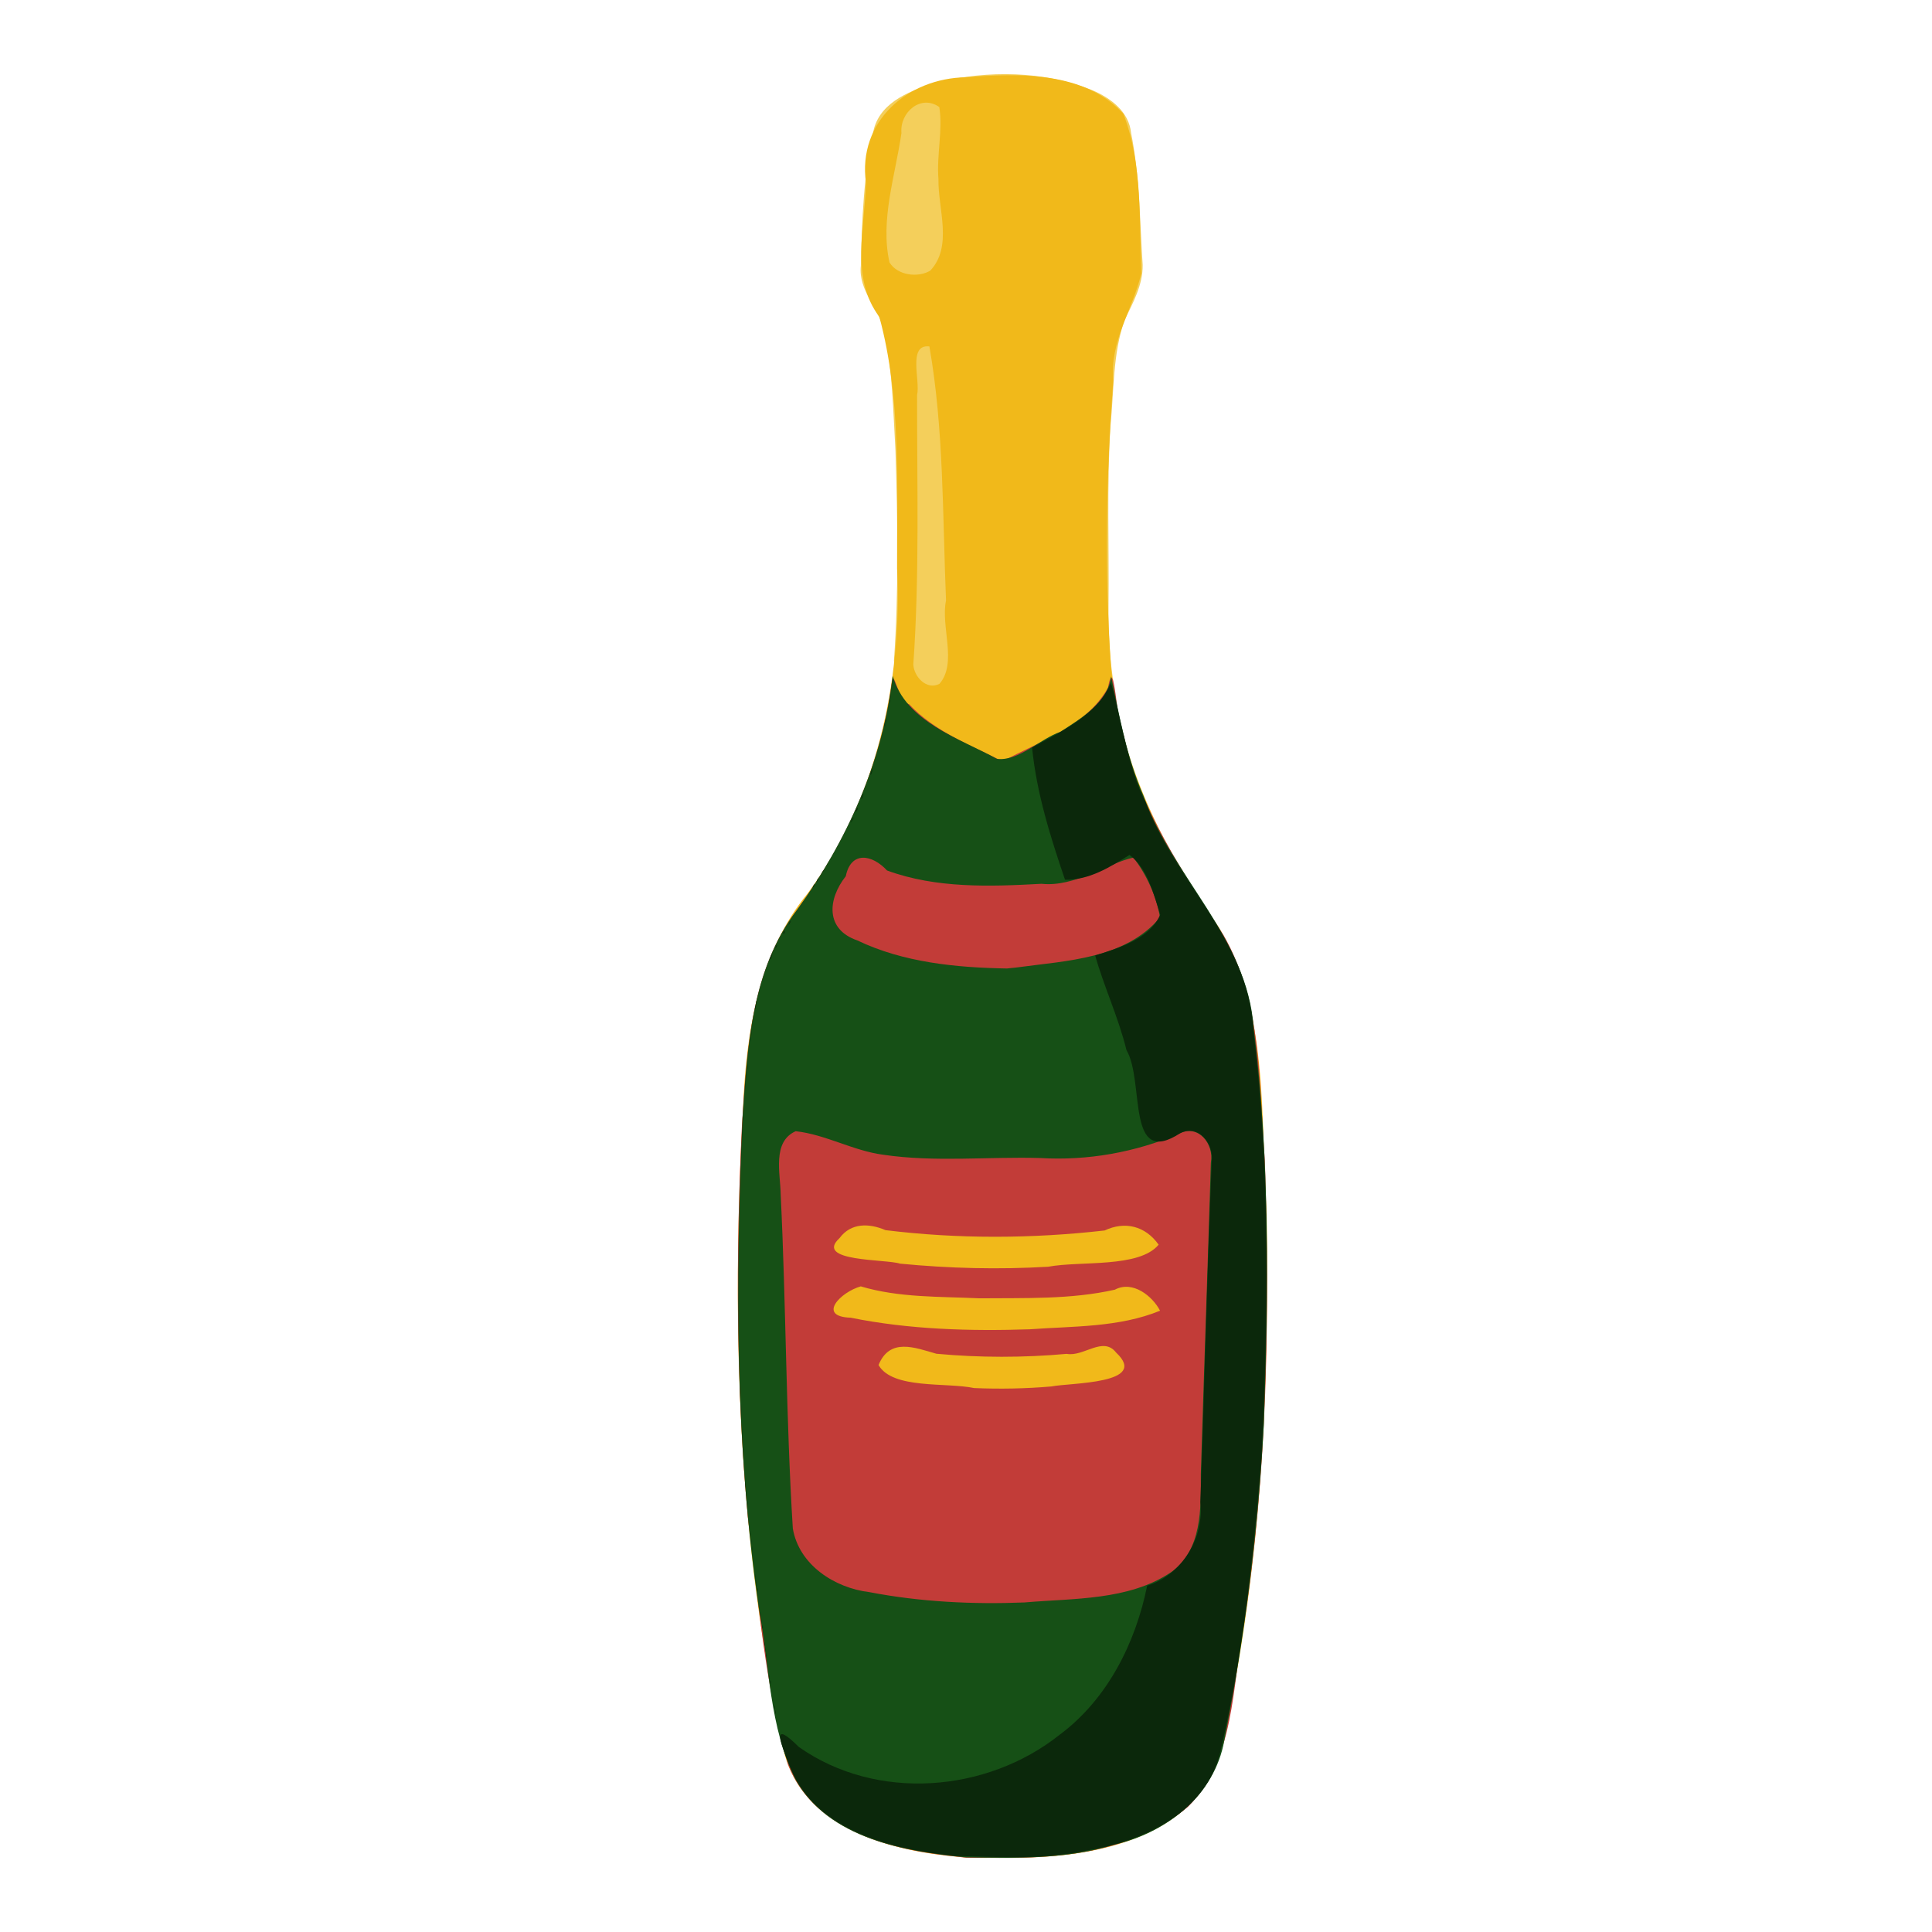 <?xml version="1.0" encoding="UTF-8" standalone="no"?>
<!-- Created with Inkscape (http://www.inkscape.org/) -->

<svg
   width="64"
   height="64"
   viewBox="0 0 16.933 16.933"
   version="1.1"
   id="svg5"
   inkscape:version="1.2 (dc2aedaf03, 2022-05-15)"
   sodipodi:docname="asti_spumante.svg"
   xmlns:inkscape="http://www.inkscape.org/namespaces/inkscape"
   xmlns:sodipodi="http://sodipodi.sourceforge.net/DTD/sodipodi-0.dtd"
   xmlns="http://www.w3.org/2000/svg"
   xmlns:svg="http://www.w3.org/2000/svg">
  <sodipodi:namedview
     id="namedview7"
     pagecolor="#ffffff"
     bordercolor="#666666"
     borderopacity="1.0"
     inkscape:pageshadow="2"
     inkscape:pageopacity="0.0"
     inkscape:pagecheckerboard="0"
     inkscape:document-units="mm"
     showgrid="false"
     units="px"
     inkscape:zoom="16"
     inkscape:cx="14.375"
     inkscape:cy="25.3125"
     inkscape:window-width="1920"
     inkscape:window-height="1017"
     inkscape:window-x="1912"
     inkscape:window-y="-8"
     inkscape:window-maximized="1"
     inkscape:current-layer="g27220"
     inkscape:showpageshadow="2"
     inkscape:deskcolor="#d1d1d1" />
  <defs
     id="defs2" />
  <g
     inkscape:label="Calque 1"
     inkscape:groupmode="layer"
     id="layer1">
    <g
       id="g4128"
       transform="translate(-0.631,0.126)">
      <g
         id="g5578"
         transform="translate(0.089,0.089)">
        <g
           id="g7501"
           transform="translate(-0.063,0.947)">
          <g
             id="g9467"
             transform="translate(-0.089,-0.803)">
            <g
               id="g10302"
               transform="translate(0.312,-0.045)">
              <g
                 id="g11479"
                 transform="translate(-0.126,0.063)">
                <g
                   id="g11873"
                   transform="translate(-0.236,0.665)">
                  <g
                     id="g12382"
                     transform="translate(-121.985,-82.268)">
                    <g
                       id="g13305"
                       transform="matrix(0.133,0,0,0.133,114.639,78.216)">
                      <g
                         id="g17429"
                         transform="translate(0.905,5.664)">
                        <g
                           id="g18595"
                           transform="translate(-3.363,-8.745)">
                          <g
                             id="g21002"
                             transform="translate(1.708,-2.82)">
                            <g
                               id="g23814"
                               transform="translate(8.725,-1.122)">
                              <g
                                 id="g24838"
                                 transform="translate(11.143,-0.857)">
                                <g
                                   id="g25315"
                                   transform="translate(-3.49,2.493)">
                                <g
                                   id="g27220"
                                   transform="translate(2.468,1.234)">
                                <path
                                   style="fill:#f4cf5b;stroke-width:0.066"
                                   d="m 101.639,70.36 c 0.325,-4.615 0.247,-9.254 0.102,-13.876 -0.154,-2.629 -0.192,-5.303 -0.741,-7.883 -0.352,-1.497 -1.718,-2.675 -1.54,-4.301 0.071,-3.013 0.176,-6.063 0.858,-9.008 0.493,-1.869 2.551,-2.587 4.195,-3.088 3.342,-0.795 6.973,-0.763 10.191,0.522 1.206,0.511 2.424,1.406 2.562,2.815 0.576,2.857 0.572,5.795 0.764,8.696 0.021,1.333 -0.643,2.5 -1.2,3.665 -0.77,2.207 -0.686,4.603 -0.916,6.906 -0.258,3.982 -0.087,7.976 -0.135,11.964 -0.006,1.652 0.064,3.312 0.322,4.946 -3.572,1.135 -7.564,2.345 -11.204,0.777 -1.206,-0.502 -2.298,-1.252 -3.258,-2.134 z"
                                   id="path27230"
                                   sodipodi:nodetypes="ccssccccccccsscccsscccssccsccccscccccsccccccccc" />
                                <path
                                   style="fill:#f1b91a;stroke-width:0.066"
                                   d="m 105.998,149.156 c -4.504,-0.372 -10.177,-1.825 -11.565,-6.768 -3.105,-13.93 -3.518,-28.333 -2.739,-42.545 0.207,-5.002 0.993,-10.187 4.264,-14.191 4.506,-6.12 6.24,-13.874 5.889,-21.386 -0.021,-5.538 0.288,-11.233 -1.169,-16.604 -1.933,-2.566 -0.948,-5.893 -0.881,-8.833 -0.565,-4.033 2.751,-6.898 6.597,-6.953 3.506,-0.27 7.812,-0.388 10.366,2.411 1.281,3.296 1.036,7.041 1.177,10.521 -0.543,2.359 -2.093,4.465 -1.842,7.049 -0.473,6.278 -0.584,12.611 -0.149,18.891 0.579,6.316 3.476,12.071 7.115,17.16 3.343,5.663 2.707,12.549 3.144,18.882 0.172,11.908 -0.378,23.911 -3.053,35.545 -1.64,5.438 -8.012,6.799 -13.012,6.856 -1.378,-0.024 -2.774,0.097 -4.143,-0.033 z m -1.356,-77.309 c 1.19,-1.377 0.067,-3.774 0.431,-5.492 -0.233,-5.573 -0.135,-11.273 -1.097,-16.742 -1.444,-0.165 -0.585,2.27 -0.811,3.197 -0.008,5.919 0.168,11.873 -0.248,17.763 0.046,0.827 0.89,1.711 1.724,1.274 z m -0.615,-27.221 c 1.513,-1.596 0.512,-4.072 0.547,-6.036 -0.13,-1.577 0.298,-3.234 0.056,-4.751 -1.214,-0.859 -2.617,0.345 -2.496,1.715 -0.398,2.792 -1.417,5.723 -0.786,8.524 0.535,0.871 1.881,1.015 2.679,0.547 z"
                                   id="path27228" />
                                <path
                                   style="fill:#c23c38;stroke-width:0.066"
                                   d="m 105.998,149.156 c -4.294,-0.408 -9.584,-1.592 -11.336,-6.086 -1.554,-5.258 -1.933,-10.79 -2.64,-16.208 -0.786,-8.61 -0.817,-17.281 -0.399,-25.911 0.333,-4.878 0.539,-10.121 3.614,-14.189 3.252,-4.421 5.557,-9.562 6.266,-15.033 0.124,-0.979 0.432,1.326 1.136,1.46 1.658,1.791 4.02,2.685 6.158,3.767 2.451,-1.33 5.52,-2.294 6.944,-4.848 0.449,-2.42 0.554,2.52 1.038,3.095 1.026,4.914 3.928,9.047 6.576,13.196 2.584,4.478 2.325,9.876 2.73,14.867 0.331,10.216 0.182,20.486 -1.382,30.608 -0.799,4.066 -0.574,8.838 -3.689,11.981 -3.662,3.083 -8.683,3.448 -13.279,3.354 -0.58,-5.3e-4 -1.162,0.037 -1.737,-0.051 z m 6.011,-31.005 c 1.26,-0.254 6.497,-0.147 4.271,-2.236 -0.862,-1.103 -2.132,0.296 -3.255,0.087 -2.849,0.257 -5.741,0.257 -8.589,-0.008 -1.436,-0.41 -3.064,-1.07 -3.811,0.744 0.925,1.612 4.462,1.129 6.303,1.518 1.686,0.07 3.398,0.041 5.081,-0.106 z m -1.42,-3.768 c 2.873,-0.211 5.879,-0.115 8.587,-1.225 -0.498,-0.962 -1.797,-2.014 -2.976,-1.386 -2.912,0.658 -5.958,0.54 -8.933,0.57 -2.615,-0.126 -5.278,-0.031 -7.812,-0.787 -1.317,0.363 -2.917,1.991 -0.663,2.064 3.852,0.782 7.879,0.894 11.798,0.764 z m 1.222,-4.124 c 2.15,-0.398 5.983,0.099 7.273,-1.452 -0.888,-1.247 -2.231,-1.562 -3.56,-0.936 -4.781,0.544 -9.661,0.568 -14.44,-0.022 -1.074,-0.462 -2.276,-0.497 -3.03,0.527 -1.705,1.57 3.076,1.374 3.984,1.68 3.253,0.317 6.511,0.396 9.774,0.204 z"
                                   id="path27226" />
                                <path
                                   style="fill:#165016;stroke-width:0.066"
                                   d="m 106.394,149.184 c -4.064,-0.394 -9.011,-1.229 -11.219,-5.101 -1.765,-3.465 -1.73,-7.502 -2.426,-11.258 -1.583,-10.719 -1.57,-21.601 -1.085,-32.402 0.327,-4.709 0.594,-9.753 3.583,-13.665 3.295,-4.549 5.671,-9.82 6.311,-15.433 0.868,3.035 4.371,4.103 6.873,5.468 1.415,0.176 2.822,-1.309 4.175,-1.782 1.351,-0.886 3.112,-1.888 3.349,-3.657 0.524,2.563 1.04,5.379 2.126,7.87 1.911,5.345 6.842,9.368 7.264,15.274 1.084,8.684 0.979,17.465 0.669,26.195 -0.382,6.972 -1.241,13.933 -2.604,20.78 -0.629,3.604 -3.803,6.085 -7.226,6.865 -3.194,0.986 -6.494,0.893 -9.789,0.845 z m 3.864,-16.802 c 3.228,-0.28 6.844,-0.118 9.63,-1.982 2.074,-1.455 1.983,-4.241 1.976,-6.49 0.21,-6.835 0.453,-13.679 0.661,-20.508 0.229,-1.242 -0.846,-2.584 -2.117,-1.895 -2.895,1.218 -6.004,1.777 -9.131,1.589 -3.442,-0.099 -6.918,0.289 -10.334,-0.215 -1.995,-0.26 -3.796,-1.335 -5.778,-1.551 -1.564,0.693 -1.006,2.791 -0.988,4.161 0.358,7.334 0.344,14.695 0.8,22.02 0.405,2.394 2.747,3.916 5.038,4.191 3.364,0.649 6.825,0.816 10.244,0.681 z m -0.543,-41.842 c 3.283,-0.45 7.161,-0.553 9.46,-3.295 -0.233,-1.39 -0.886,-2.824 -1.754,-3.947 -1.76,0.387 -3.854,1.962 -6.051,1.727 -3.396,0.187 -6.942,0.312 -10.181,-0.875 -1.001,-1.079 -2.386,-1.288 -2.721,0.374 -1.214,1.541 -1.339,3.512 0.754,4.23 3.04,1.46 6.531,1.796 9.861,1.852 0.211,-0.022 0.422,-0.043 0.633,-0.065 z"
                                   id="path27224" />
                                <path
                                   style="fill:#0b280b;stroke-width:0.066"
                                   d="m 105.701,149.09 c -4.1,-0.424 -9.197,-1.593 -10.901,-5.854 -0.72,-1.785 -1.219,-3.107 0.571,-1.331 5.121,3.604 12.38,3.031 17.204,-0.814 3.138,-2.341 4.986,-6.031 5.753,-9.812 2.302,-0.729 3.758,-3.125 3.505,-5.513 0.272,-7.484 0.435,-14.987 0.752,-22.46 0.133,-1.143 -0.876,-2.46 -2.067,-1.852 -3.616,2.36 -2.333,-3.402 -3.556,-5.475 -0.503,-2.087 -1.533,-4.308 -2.058,-6.23 1.567,-0.483 3.606,-1.113 4.284,-2.693 -0.425,-1.346 -0.852,-3.073 -2.025,-3.933 -1.263,0.793 -2.651,1.666 -4.249,1.636 -0.964,-2.834 -1.875,-5.713 -2.169,-8.705 1.924,-1.088 4.266,-2.102 5.194,-4.255 0.385,0.976 1.127,5.74 2.273,7.812 1.927,5.193 6.729,9.069 7.093,14.858 1.145,9.404 1.022,18.919 0.553,28.364 -0.527,6.5 -1.219,13.033 -2.703,19.388 -0.942,3.966 -4.982,5.862 -8.64,6.478 -2.897,0.634 -5.879,0.469 -8.815,0.39 z m -11.884,-9.48 c 0.051,-0.424 0.052,0.431 0,0 z m -0.066,-0.33 c 0.051,-0.424 0.052,0.431 0,0 z m -0.264,-1.651 c 0.051,-0.424 0.052,0.431 0,0 z m -0.061,-0.358 c 0.031,-0.571 0.031,0.571 0,0 z m -0.198,-1.387 c 0.031,-0.571 0.031,0.571 0,0 z m -0.066,-0.396 c 0.031,-0.571 0.031,0.571 0,0 z m -0.071,-0.369 c 0.051,-0.424 0.052,0.431 0,0 z m -0.132,-1.123 c 0.051,-0.424 0.052,0.431 0,0 z m -0.058,-0.391 c 0.019,-0.652 0.035,0.672 0,0 z m -0.069,-0.429 c 0.031,-0.571 0.031,0.571 0,0 z m -0.203,-1.624 c 0.051,-0.424 0.052,0.431 0,0 z m -0.058,-0.457 c 0.019,-0.652 0.035,0.671 0,0 z m -0.069,-0.429 c 0.031,-0.571 0.031,0.571 0,0 z m -0.196,-1.816 c 0.019,-0.652 0.035,0.671 0,0 z m -0.064,-0.495 c 0.014,-0.727 0.037,0.747 0,0 z m -0.069,-0.495 c 0.019,-0.652 0.035,0.671 0,0 z m -0.198,-2.048 c 0.019,-0.652 0.035,0.672 0,0 z m -0.064,-0.627 c 0.014,-0.727 0.037,0.747 0,0 z m -0.069,-0.561 c 0.019,-0.652 0.035,0.671 0,0 z m -0.13,-2.345 c 0.014,-0.727 0.037,0.747 0,0 z m -0.062,-1.057 c 0.022,-1.096 0.018,1.077 0,0.023 z m -0.063,-1.387 c 0.019,-1.792 0.016,1.689 0,0 z m -0.068,-1.321 c 0.026,-1.287 0.013,1.289 0,0 z m -6.73e-4,-14.565 c 0.029,-1.244 0.011,1.207 0,0 z m 0.068,-1.222 c 0.023,-1.434 0.015,1.459 0,0 z m 0.063,-1.222 c 0.041,-1.033 0.01,0.964 0,0 z m 0.058,-1.024 c 0.031,-0.571 0.031,0.572 0,0 z m 0.138,-2.147 c 0.02,-1.278 0.014,0.973 0,0 z m 0.066,-0.594 c 0.02,-1.278 0.014,0.973 0,0 z m 0.062,-0.661 c 0.019,-0.652 0.035,0.671 0,0 z m 0.196,-1.816 c 0.031,-0.571 0.031,0.571 0,0 z m 0.069,-0.429 c 0.019,-0.652 0.035,0.671 0,0 z m 0.257,-1.657 c 0.051,-0.424 0.052,0.431 0,0 z m 0.071,-0.292 c 0.031,-0.571 0.031,0.571 0,0 z m 0.916,-2.939 c 0.319,-0.85 0.005,0.317 0,0 z m 0.366,-0.779 c 0.265,-0.4 -0.115,0.392 0,0 z m 0.491,-0.901 c 0.18,-0.381 0.088,0.21 0,0 z m 0.396,-0.664 c 0.319,-0.478 -0.17,0.47 0,0 z m 1.585,-2.444 c 0.319,-0.478 -0.17,0.47 0,0 z m 0.264,-0.396 c 0.319,-0.478 -0.17,0.47 0,0 z m 0.364,-0.553 c 0.472,-0.613 -0.377,0.611 0,0 z m 1.816,-3.188 c 0.385,-0.742 0.191,-0.152 0,0 z m 0.335,-0.717 c 0.128,-0.483 0.289,-0.259 0,0 z m 0.394,-0.925 c 0.319,-0.85 0.005,0.317 0,0 z m 0.594,-1.585 c 0.319,-0.85 0.005,0.317 0,0 z m 0.928,-3.242 c 0.051,-0.424 0.052,0.431 0,0 z m 0.066,-0.264 c 0.051,-0.424 0.052,0.431 0,0 z m 0.264,-1.321 c 0.051,-0.424 0.052,0.431 0,0 z m 0.071,-0.292 c 0.031,-0.571 0.031,0.571 0,0 z"
                                   id="path27222" />
                                </g>
                                </g>
                              </g>
                            </g>
                          </g>
                        </g>
                      </g>
                    </g>
                  </g>
                </g>
              </g>
            </g>
          </g>
        </g>
      </g>
    </g>
  </g>
</svg>

